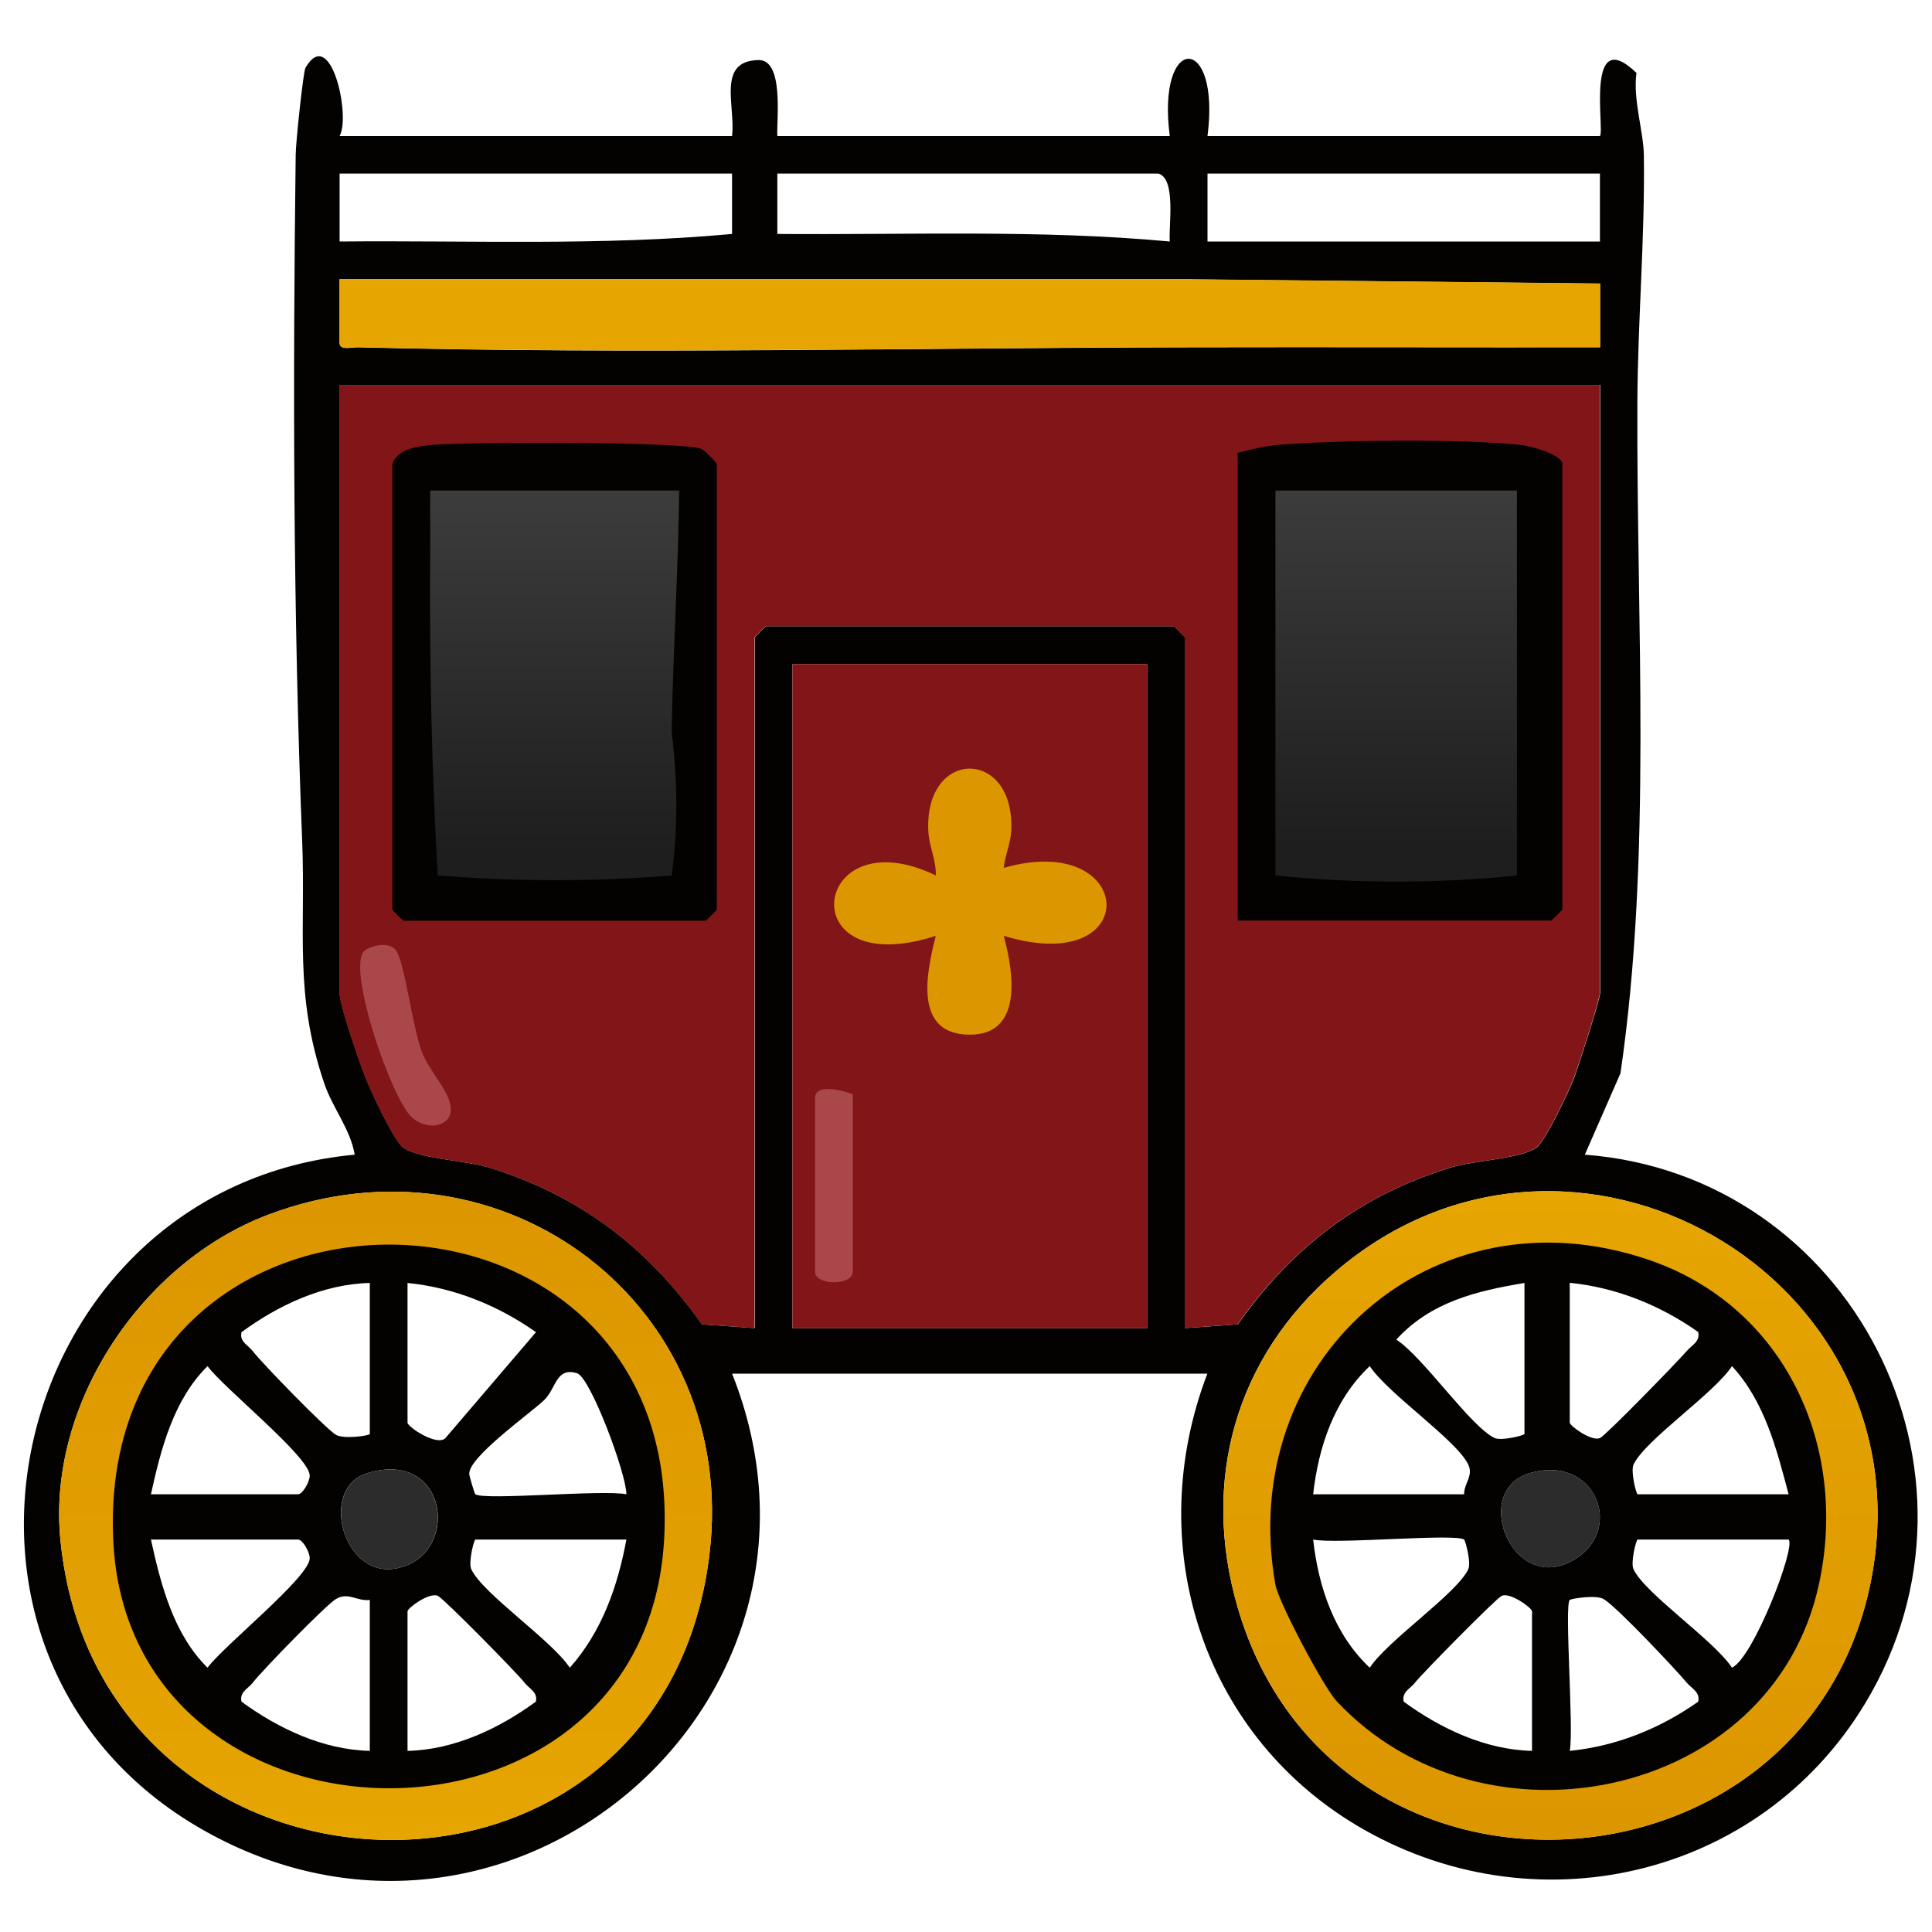 <?xml version="1.0" encoding="UTF-8"?>
<svg id="uuid-181282bf-58a4-45f9-86f1-47b3d3da7149" data-name="fill_stagecoach" xmlns="http://www.w3.org/2000/svg" xmlns:xlink="http://www.w3.org/1999/xlink" viewBox="0 0 128 128">
  <defs>
    <linearGradient id="uuid-22559135-51f0-4f30-add7-1e6c1966f1cd" x1="25.55" y1="121.9" x2="25.55" y2="78.95" gradientUnits="userSpaceOnUse">
      <stop offset="0" stop-color="#e6a501"/>
      <stop offset="1" stop-color="#dc9600"/>
    </linearGradient>
    <linearGradient id="uuid-f3aa4f82-f15d-4922-8550-19b214679b77" x1="102.72" y1="78.92" x2="102.72" y2="121.88" xlink:href="#uuid-22559135-51f0-4f30-add7-1e6c1966f1cd"/>
    <linearGradient id="uuid-4b378573-120a-4512-b2c5-b0b24a612017" x1="-6623" y1="-1118" x2="-6623" y2="-1072" gradientTransform="translate(3404 592) scale(.5)" gradientUnits="userSpaceOnUse">
      <stop offset="0" stop-color="#3b3b3b"/>
      <stop offset="1" stop-color="#1e1e1e"/>
    </linearGradient>
    <linearGradient id="uuid-3c991717-9b9e-4635-9e09-8abfabe83758" x1="-6734.51" y1="-1117.05" x2="-6734.48" y2="-1071.05" gradientTransform="translate(3404 592) scale(.5)" gradientUnits="userSpaceOnUse">
      <stop offset="0" stop-color="#3b3b3b"/>
      <stop offset="1" stop-color="#1e1e1e"/>
    </linearGradient>
  </defs>
  <path d="M48.5,91c8.62,21.68-14.66,41.78-35.01,30.26S.45,78.65,23.5,76.5c-.29-1.71-1.46-3.07-2.02-4.73-2.01-5.92-1.22-10.07-1.46-16.04-.6-15.1-.62-30.42-.43-45.48,0-.75.5-5.51.65-5.76,1.67-2.87,3.01,3.21,2.26,4.52h26c.25-1.94-1.05-4.99,1.76-5.03,1.7-.03,1.18,4.01,1.24,5.03h26c-.89-6.82,3.38-6.82,2.5,0h26c.33-.33-1.02-7.49,2.42-4.18-.24,1.78.46,3.84.49,5.42.08,5.44-.41,11.04-.43,16.48-.06,14.66.98,30.03-1.12,44.38l-2.36,5.39c17.68,1.34,27.78,21.07,18.58,36.34-7.02,11.66-22.07,15.07-33.74,8.07-10.34-6.21-14.13-18.71-9.85-29.9h-31.5ZM48.5,11.5h-26v4.5c8.67-.08,17.37.3,26-.5v-4ZM76.75,11.5h-25.25v4c8.67.07,17.39-.3,26,.5-.08-1.08.43-4.14-.75-4.5ZM106,11.5h-26v4.5h26v-4.5ZM79,18.5H22.5s0,4.22,0,4.22c0,.53.82.27,1.24.29,18.27.47,36.97.03,55.27,0,8.99-.02,18.01.01,27,0v-4.22s-27-.28-27-.28ZM106,25.5H22.5v40.25c0,.83,1.34,4.68,1.76,5.74.36.9,1.86,4.11,2.46,4.54,1.02.74,4.16.85,5.68,1.32,6.02,1.86,10.48,5.27,14.11,10.39l3.5.25v-45.75c0-.05.7-.75.75-.75h27c.05,0,.75.7.75.75v45.75l3.5-.25c3.62-5.12,8.09-8.54,14.11-10.39,1.52-.47,4.66-.58,5.68-1.32.58-.42,2.12-3.66,2.46-4.54.31-.81,1.76-5.3,1.76-5.74V25.5ZM76,44h-23.5v44h23.5v-44ZM4,102c2.52,25.66,39.83,27.05,43,1,2-16.45-13.62-28.44-29.26-22.51-8.32,3.15-14.62,12.5-13.74,21.51ZM82,106.5c6.35,21.81,37.93,19.79,42-2,3.74-20.03-19.94-33.59-35.51-20.26-6.66,5.7-8.93,13.89-6.49,22.26Z" style="fill: #030200;"/>
  <path d="M106,25.5v40.25c0,.44-1.44,4.93-1.76,5.74-.34.89-1.87,4.12-2.46,4.54-1.02.74-4.16.85-5.68,1.32-6.02,1.86-10.48,5.27-14.11,10.39l-3.5.25v-45.75c0-.05-.7-.75-.75-.75h-27c-.05,0-.75.7-.75.75v45.75l-3.5-.25c-3.62-5.12-8.09-8.54-14.11-10.39-1.52-.47-4.66-.58-5.68-1.32-.6-.43-2.1-3.64-2.46-4.54-.42-1.06-1.76-4.91-1.76-5.74V25.5h83.5Z" style="fill: #821517;"/>
  <rect x="52.5" y="44" width="23.5" height="44" style="fill: #821517;"/>
  <path d="M106.01,18.78v4.22c-9,.01-18.02-.02-27.01,0-18.3.03-37.01.47-55.27,0-.42-.01-1.23.24-1.24-.28v-4.22h56.51l27.01.28Z" style="fill: #e6a501;"/>
  <path d="M17.74,80.49c-8.32,3.16-14.62,12.5-13.74,21.51,2.52,25.66,39.83,27.05,43,1,2-16.45-13.62-28.44-29.26-22.51ZM42.91,103.08c-2.27,19.24-32.1,19.17-34.33-.02l-1.08-1.06.97-1.27c.11-22.99,34.57-23.01,34.57,0l.96,1.27-1.09,1.08Z" style="fill: url(#uuid-22559135-51f0-4f30-add7-1e6c1966f1cd);"/>
  <path d="M88.49,84.24c-6.66,5.7-8.92,13.89-6.49,22.26,6.35,21.81,37.93,19.79,42-2,3.74-20.03-19.94-33.59-35.51-20.26ZM119.28,105.76c-5.25,16.1-28.78,15.64-33.66-.51l-1.12-.25.83-1.19c-2.52-26.93,37.44-27.47,34.39-.03l.78,1.22-1.22.76Z" style="fill: url(#uuid-f3aa4f82-f15d-4922-8550-19b214679b77);"/>
  <path d="M82,61v-31c.92-.23,1.75-.45,2.73-.53,4.09-.32,12.03-.41,16.04.01.67.07,2.74.65,2.74,1.26v29.5c0,.05-.7.75-.75.75h-20.75Z" style="fill: #030200;"/>
  <path d="M26,30.75c.28-1.03,1.82-1.21,2.72-1.28,2.27-.18,16.65-.24,17.77.28.23.11,1,.92,1,1v29.5c0,.05-.7.75-.75.75h-20c-.05,0-.75-.7-.75-.75v-29.5Z" style="fill: #030200;"/>
  <path d="M24.07,63.07c.21-.3,1.67-.83,2.18-.08.58.84,1.06,5.06,1.73,6.77.44,1.12,1.47,2.16,1.8,3.21.52,1.66-1.44,2.07-2.53,1.02-1.33-1.28-4.18-9.52-3.18-10.92Z" style="fill: #a9474a;"/>
  <path d="M56.5,72.5v11.75c0,.94-2.5.94-2.5,0v-11.5c0-.99,1.82-.52,2.5-.25Z" style="fill: #a9474a;"/>
  <path d="M66.5,62c.7,2.57,1.23,6.55-2.25,6.55-3.67-.01-2.93-3.91-2.25-6.55-9.69,3.15-8.25-7.98,0-4,.03-1.05-.46-1.93-.5-3-.22-5.43,5.72-5.44,5.5,0-.04.89-.41,1.63-.5,2.5,8.81-2.52,9.34,7.35,0,4.5Z" style="fill: #dc9600;"/>
  <path d="M120.5,105c-3.12,14.26-22.27,18.08-31.95,7.7-.88-.95-3.85-6.58-4.05-7.7-2.63-14.79,10.34-26.47,24.77-21.52,9.03,3.1,13.23,12.41,11.23,21.52ZM101,85c-3.19.53-6.22,1.26-8.49,3.75,1.83,1.21,4.89,5.74,6.51,6.52.45.21,1.98-.17,1.98-.27v-10ZM104,85v9.25c0,.21,1.44,1.28,2.01,1.02.38-.17,5.11-5.03,5.75-5.77.33-.39.89-.61.75-1.25-2.51-1.77-5.41-2.95-8.51-3.26ZM97,99c-.01-.72.64-1.23.27-1.98-.78-1.62-5.31-4.68-6.52-6.51-2.35,2.21-3.4,5.35-3.75,8.49h10ZM118.5,99c-.8-3.01-1.58-6.13-3.75-8.49-1.21,1.83-5.74,4.88-6.52,6.51-.21.45.17,1.98.27,1.98h10ZM101.35,97.6c-4.01,1.19-1.04,8.36,3.12,5.62,3.12-2.06,1.14-6.88-3.12-5.62ZM97,102c-.62-.42-8.45.32-10,0,.35,3.14,1.4,6.28,3.75,8.49,1.21-1.83,5.74-4.89,6.52-6.51.22-.45-.19-1.93-.27-1.98ZM118.5,102h-10c-.1,0-.49,1.54-.27,1.98.78,1.62,5.31,4.68,6.52,6.51,1.43-.68,4.25-8.02,3.75-8.49ZM101.5,116v-9.25c0-.21-1.44-1.28-2.01-1.02-.37.17-5.24,5.11-5.75,5.76-.29.38-.89.61-.74,1.25,2.45,1.79,5.42,3.19,8.5,3.26ZM104,106c-.37.33.28,8.59,0,10,3.09-.31,5.99-1.48,8.51-3.26.14-.63-.42-.86-.75-1.25-.88-1.04-4.61-4.99-5.5-5.54-.49-.31-2.15-.04-2.26.05Z" style="fill: #030200;"/>
  <path d="M44,102c-1.24,22.21-35.54,21.73-36.5,0-1.16-26.2,37.95-25.91,36.5,0ZM24.5,85c-3.08.07-6.06,1.47-8.5,3.26-.15.64.45.86.74,1.25.63.82,4.81,5.11,5.5,5.54.51.32,2.26.07,2.26-.05v-10ZM27,85v9.25c0,.29,1.92,1.57,2.5,1.04l6.01-7.03c-2.51-1.77-5.41-2.95-8.51-3.26ZM10,99h9.75c.3,0,.78-.84.77-1.25-.03-1.25-5.73-5.81-6.77-7.24-2.25,2.22-3.09,5.48-3.75,8.49ZM31.5,99c.61.42,8.46-.32,10,0,0-1.36-2.38-7.75-3.27-8.02-1.42-.43-1.37,1.03-2.2,1.8-1.03.96-5.01,3.78-4.94,4.88,0,.12.35,1.3.4,1.34ZM24.34,97.6c-3.22.98-1.63,6.87,1.8,6.33,4.42-.7,3.67-8-1.8-6.33ZM10,102c.66,3.01,1.5,6.27,3.75,8.49,1.04-1.43,6.74-5.99,6.77-7.24.01-.42-.47-1.25-.77-1.25h-9.75ZM41.5,102h-10c-.1,0-.49,1.54-.27,1.98.78,1.63,5.31,4.68,6.52,6.51,2.12-2.37,3.18-5.41,3.75-8.49ZM24.5,106c-.85.11-1.44-.56-2.26-.05-.69.43-4.87,4.72-5.5,5.54-.29.38-.89.61-.74,1.25,2.45,1.79,5.42,3.19,8.5,3.26v-10ZM27,116c3.08-.07,6.06-1.47,8.5-3.26.15-.64-.45-.86-.74-1.25-.51-.66-5.38-5.6-5.75-5.76-.57-.26-2.01.81-2.01,1.02v9.25Z" style="fill: #030200;"/>
  <path d="M84.5,58v-25.5h16v25.5c-5.21.55-10.78.54-16,0Z" style="fill: url(#uuid-4b378573-120a-4512-b2c5-b0b24a612017);"/>
  <path d="M28.5,37c.03-1.5-.02-3.01,0-4.5h16.5c-.07,5.34-.41,10.65-.5,16,.39,3.15.43,6.37,0,9.5-4.87.42-10.53.41-15.5,0-.39-6.84-.55-13.84-.5-21Z" style="fill: url(#uuid-3c991717-9b9e-4635-9e09-8abfabe83758);"/>
  <path d="M66.25,58c.32.17.32.33,0,.5v-.5Z" style="fill: #dc9600;"/>
  <path d="M101.35,97.6c4.27-1.26,6.24,3.56,3.12,5.62-4.16,2.75-7.13-4.43-3.12-5.62Z" style="fill: #2c2c2c;"/>
  <path d="M24.34,97.6c5.46-1.67,6.21,5.63,1.8,6.33-3.43.54-5.01-5.34-1.8-6.33Z" style="fill: #2c2c2c;"/>
</svg>